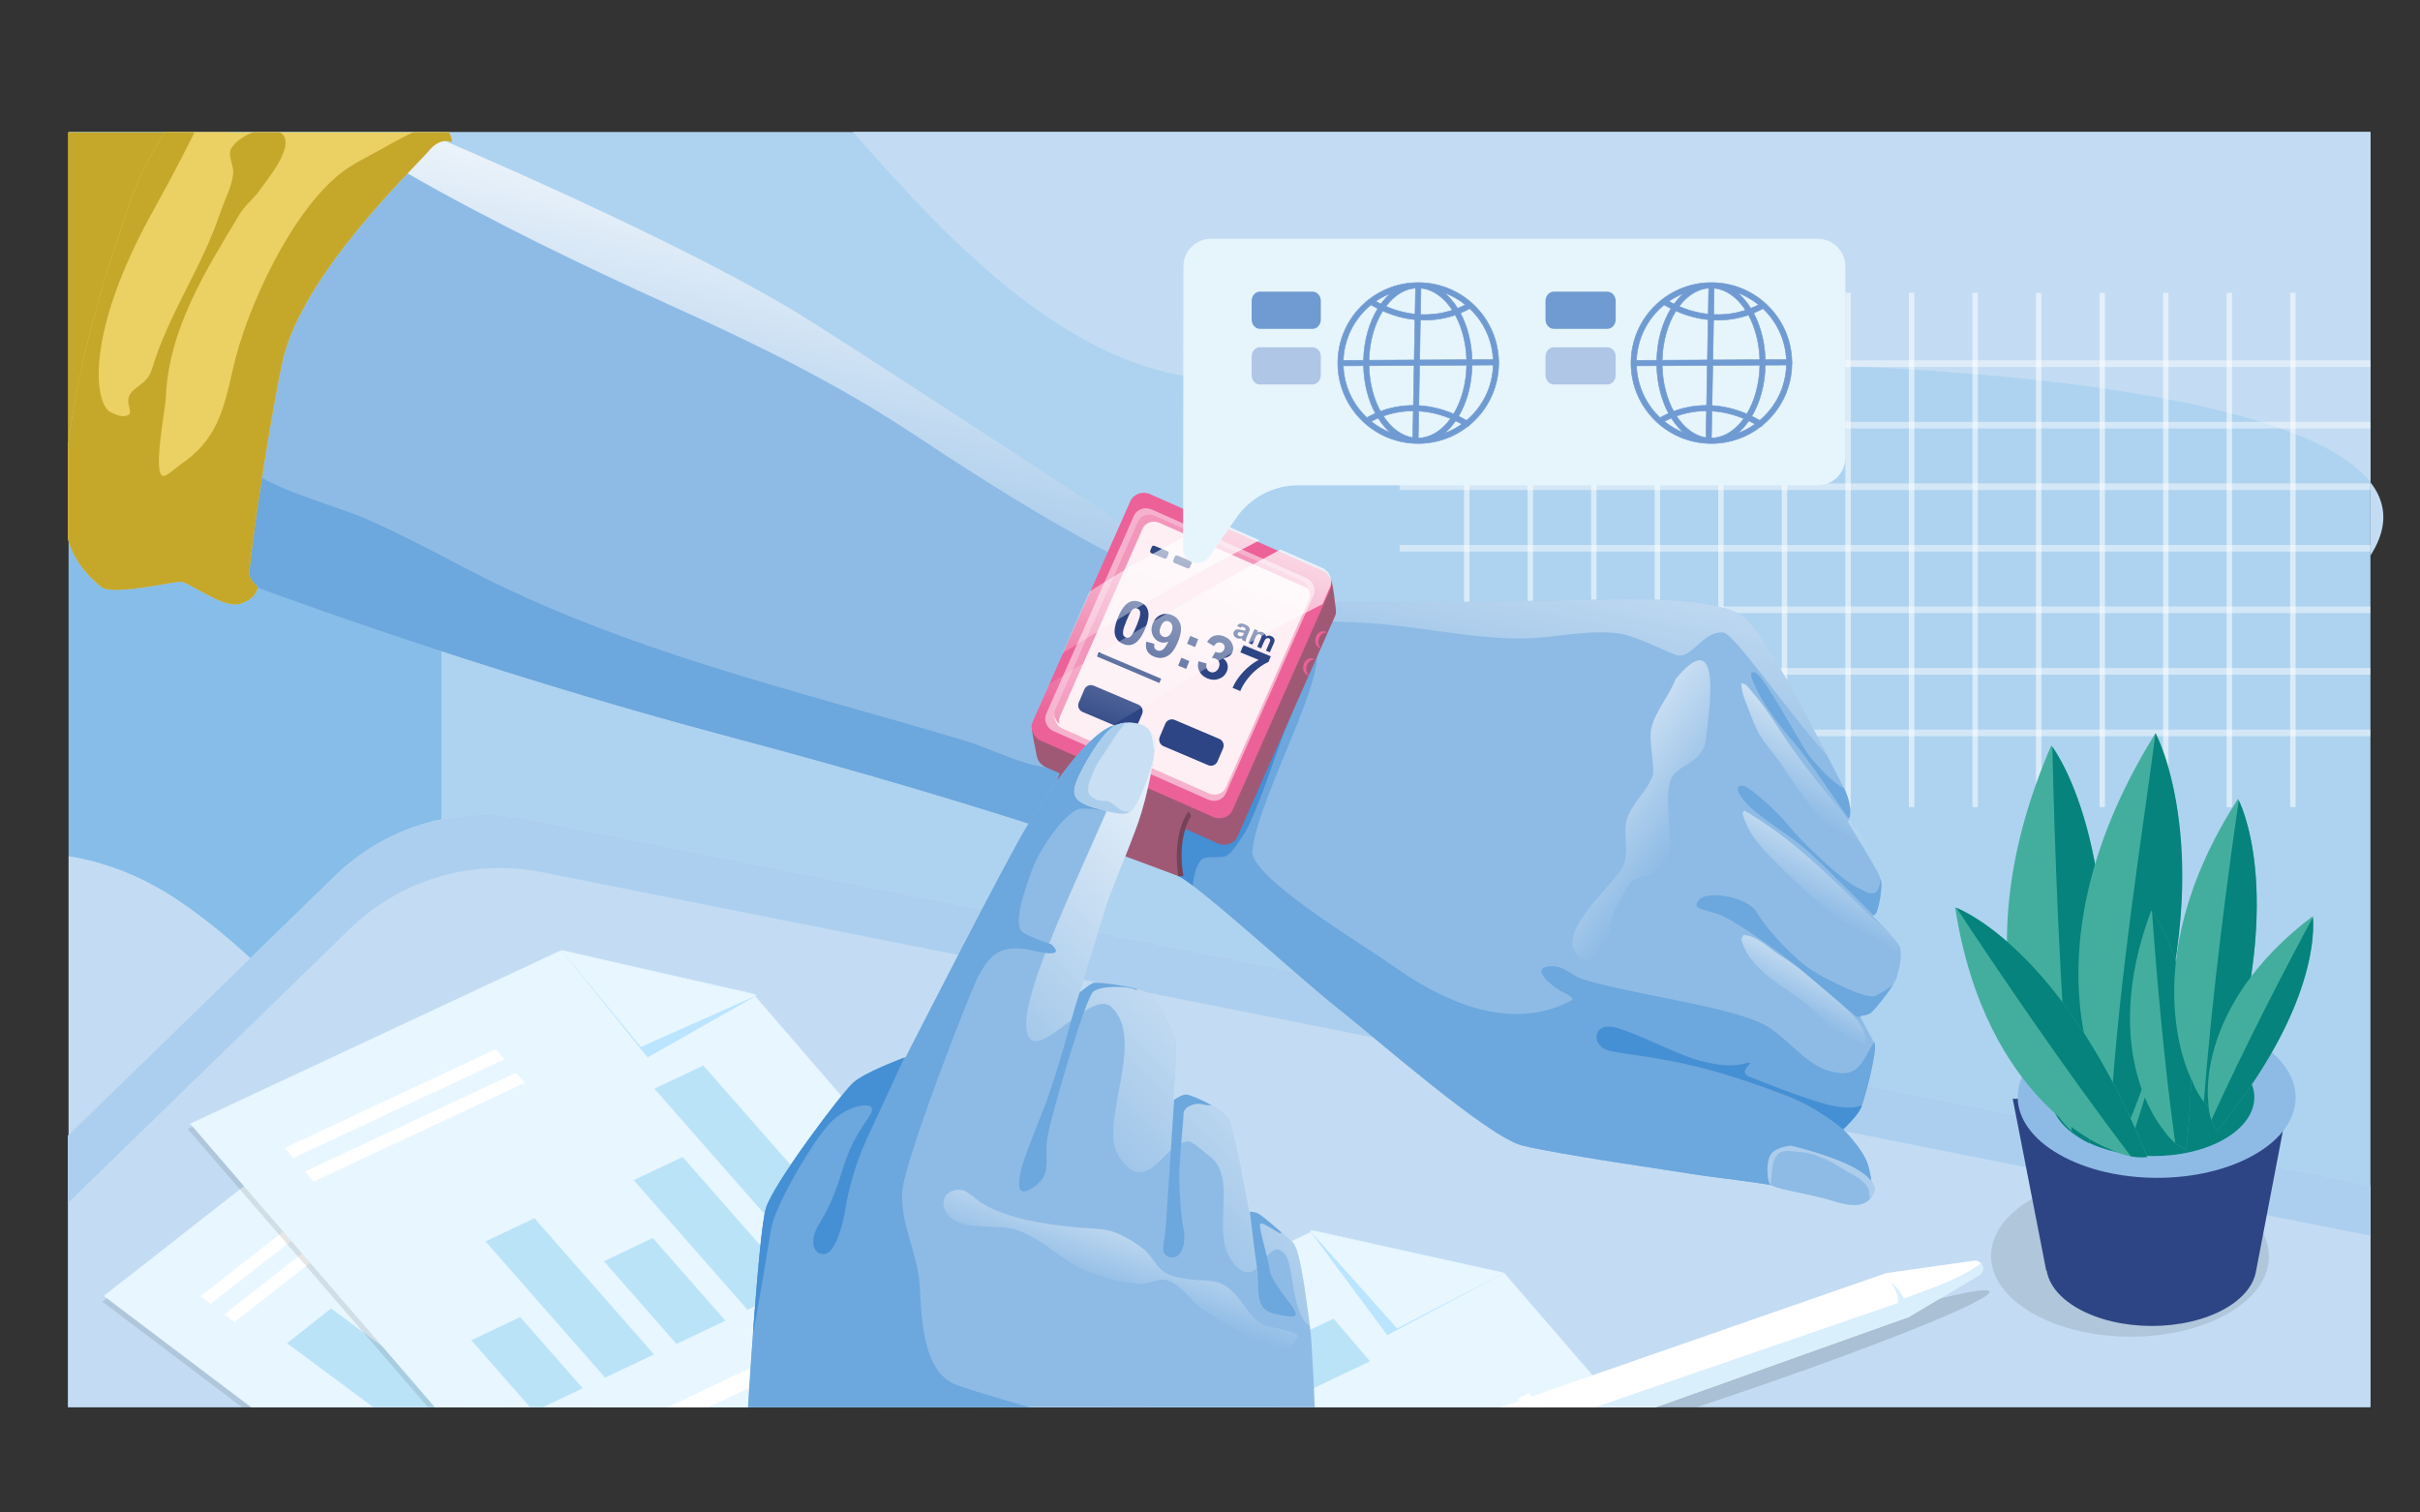 <?xml version="1.0" encoding="UTF-8" standalone="no"?><!DOCTYPE svg PUBLIC "-//W3C//DTD SVG 1.1//EN" "http://www.w3.org/Graphics/SVG/1.1/DTD/svg11.dtd"><svg width="4000px" height="2500px" version="1.1" xmlns="http://www.w3.org/2000/svg" xmlns:xlink="http://www.w3.org/1999/xlink" xml:space="preserve" xmlns:serif="http://www.serif.com/" style="fill-rule:evenodd;clip-rule:evenodd;stroke-linejoin:round;stroke-miterlimit:2;"><rect width="100%" height="100%" fill="#333333" stroke="none"/><g><g transform="matrix(0.64,0,0,0.64,2406.36,-534.777)"><g><g transform="matrix(1.562,0,0,1.562,-3757.24,834.803)"><rect x="111.817" y="218.725" width="3805.79" height="2107.56" style="fill:rgb(174,211,240);"/></g><g transform="matrix(0.253,0,0,1.562,-3610.94,834.803)"><rect x="111.817" y="218.725" width="3805.79" height="2107.56" style="fill:rgb(134,189,233);"/></g><g transform="matrix(1.562,0,0,1.562,-3757.9,835.135)"><path d="M112.235,1415.99L112.235,2326.07L1219.22,2326.07C1046.58,2223.73 882.917,2078.67 742.055,1938.63C592.496,1789.95 470.083,1607.72 292.415,1488.26C234.728,1449.47 172.725,1425.45 112.235,1415.99ZM3918.03,918.88L3918.03,218.512L1409.06,218.512C1578.54,411.132 1797.69,647.789 2061.56,626.758C3021.84,550.22 4105.5,627.868 3918.03,918.88Z" style="fill:rgb(195,220,243);"/></g></g></g><g transform="matrix(1,0,0,1,0.418,-0.213)"><rect x="111.817" y="218.725" width="3805.79" height="2107.56" style="fill:none;"/><clipPath id="_clip1"><rect x="111.817" y="218.725" width="3805.79" height="2107.56"/></clipPath><g clip-path="url(#_clip1)"><g transform="matrix(0.64,0,0,0.64,2529.1,-881.127)"><g transform="matrix(1.408,1.11022e-16,-1.11022e-16,1.279,-2830.85,1601.73)"><rect x="1770.7" y="551.996" width="1785.02" height="13.393" style="fill:white;fill-opacity:0.45;"/></g><g transform="matrix(1.408,1.11022e-16,-1.11022e-16,1.279,-2830.85,1760.67)"><rect x="1770.7" y="551.996" width="1785.02" height="13.393" style="fill:white;fill-opacity:0.45;"/></g><g transform="matrix(1.408,1.11022e-16,-1.11022e-16,1.279,-2830.85,1919.6)"><rect x="1770.7" y="551.996" width="1785.02" height="13.393" style="fill:white;fill-opacity:0.45;"/></g><g transform="matrix(1.408,1.11022e-16,-1.11022e-16,1.279,-2830.85,2078.54)"><rect x="1770.7" y="551.996" width="1785.02" height="13.393" style="fill:white;fill-opacity:0.45;"/></g><g transform="matrix(1.408,1.11022e-16,-1.11022e-16,1.279,-2830.85,2237.48)"><rect x="1770.7" y="551.996" width="1785.02" height="13.393" style="fill:white;fill-opacity:0.45;"/></g><g transform="matrix(1.408,1.11022e-16,-1.11022e-16,1.279,-2830.85,2396.41)"><rect x="1770.7" y="551.996" width="1785.02" height="13.393" style="fill:white;fill-opacity:0.45;"/></g><g transform="matrix(1.408,1.11022e-16,-1.11022e-16,1.279,-2830.85,2555.35)"><rect x="1770.7" y="551.996" width="1785.02" height="13.393" style="fill:white;fill-opacity:0.45;"/></g><g transform="matrix(1.408,1.11022e-16,-3.33067e-16,1.739,-2830.85,1347.76)"><rect x="1888.91" y="451.812" width="9.909" height="763.69" style="fill:white;fill-opacity:0.55;"/></g><g transform="matrix(1.408,1.11022e-16,-3.33067e-16,1.739,-2666.72,1347.76)"><rect x="1888.91" y="451.812" width="9.909" height="763.69" style="fill:white;fill-opacity:0.55;"/></g><g transform="matrix(1.408,1.11022e-16,-3.33067e-16,1.739,-2502.59,1347.76)"><rect x="1888.91" y="451.812" width="9.909" height="763.69" style="fill:white;fill-opacity:0.55;"/></g><g transform="matrix(1.408,1.11022e-16,-3.33067e-16,1.739,-2338.46,1347.76)"><rect x="1888.91" y="451.812" width="9.909" height="763.69" style="fill:white;fill-opacity:0.55;"/></g><g transform="matrix(1.408,1.11022e-16,-3.33067e-16,1.739,-2174.33,1347.76)"><rect x="1888.91" y="451.812" width="9.909" height="763.69" style="fill:white;fill-opacity:0.55;"/></g><g transform="matrix(1.408,1.11022e-16,-3.33067e-16,1.739,-2010.2,1347.76)"><rect x="1888.91" y="451.812" width="9.909" height="763.69" style="fill:white;fill-opacity:0.55;"/></g><g transform="matrix(1.408,1.11022e-16,-3.33067e-16,1.739,-1846.07,1347.76)"><rect x="1888.91" y="451.812" width="9.909" height="763.69" style="fill:white;fill-opacity:0.55;"/></g><g transform="matrix(1.408,1.11022e-16,-3.33067e-16,1.739,-1681.94,1347.76)"><rect x="1888.91" y="451.812" width="9.909" height="763.69" style="fill:white;fill-opacity:0.55;"/></g><g transform="matrix(1.408,1.11022e-16,-3.33067e-16,1.739,-1517.81,1347.76)"><rect x="1888.91" y="451.812" width="9.909" height="763.69" style="fill:white;fill-opacity:0.55;"/></g><g transform="matrix(1.408,1.11022e-16,-3.33067e-16,1.739,-1353.68,1347.76)"><rect x="1888.91" y="451.812" width="9.909" height="763.69" style="fill:white;fill-opacity:0.55;"/></g><g transform="matrix(1.408,1.11022e-16,-3.33067e-16,1.739,-1189.55,1347.76)"><rect x="1888.91" y="451.812" width="9.909" height="763.69" style="fill:white;fill-opacity:0.55;"/></g><g transform="matrix(1.408,1.11022e-16,-3.33067e-16,1.739,-1025.42,1347.76)"><rect x="1888.91" y="451.812" width="9.909" height="763.69" style="fill:white;fill-opacity:0.55;"/></g><g transform="matrix(1.408,1.11022e-16,-3.33067e-16,1.739,-861.295,1347.76)"><rect x="1888.91" y="451.812" width="9.909" height="763.69" style="fill:white;fill-opacity:0.55;"/></g><g transform="matrix(1.408,1.11022e-16,-3.33067e-16,1.739,-697.166,1347.76)"><rect x="1888.91" y="451.812" width="9.909" height="763.69" style="fill:white;fill-opacity:0.55;"/></g></g><g transform="matrix(1.091,0,0,1.091,-146.588,-18.957)"><path d="M169.703,1803.44C169.703,1803.44 467.566,1513.76 641.714,1344.4C718.574,1269.65 827.285,1237.49 932.44,1258.4C1576.59,1386.46 3853.21,1839.08 3853.21,1839.08L3790.78,2210.14L214.049,2177.82L169.703,1803.44Z" style="fill:rgb(195,220,243);"/></g><g transform="matrix(1.091,0,0,1.091,-146.588,-18.957)"><path d="M226.749,2177.94L214.049,2177.82L169.703,1803.44C169.703,1803.44 467.566,1513.76 641.714,1344.4C718.574,1269.65 827.285,1237.49 932.44,1258.4C1576.59,1386.46 3853.21,1839.08 3853.21,1839.08L3840.82,1912.75L954.669,1338.96C849.513,1318.05 740.802,1350.21 663.942,1424.96C489.795,1594.32 191.932,1884 191.932,1884L226.749,2177.94Z" style="fill:rgb(173,207,239);"/></g><g transform="matrix(3.86,-3.022,3.579,2.705,-10727.6,6981)"><g transform="matrix(1,0,0,1,-1.902,1.372)"><path d="M2387,715.136L2344.66,670.766L2201.57,670.766L2201.57,933.178L2387,933.178L2387,715.136Z" style="fill-opacity:0.1;"/></g><path d="M2387,715.136L2344.66,670.766L2201.57,670.766L2201.57,933.178L2387,933.178L2387,715.136Z" style="fill:rgb(232,246,255);"/><g transform="matrix(-0.683,0.004,0.006,0.7,3113.2,633.752)"><g transform="matrix(0.239,-1.62918e-19,-3.25837e-19,0.239,977.479,223.363)"><path d="M1357.14,286.304C1357.14,275.7 1348.53,267.091 1337.92,267.091L543.995,267.091C533.391,267.091 524.782,275.7 524.782,286.304C524.782,296.908 533.391,305.517 543.995,305.517L1337.92,305.517C1348.53,305.517 1357.14,296.908 1357.14,286.304Z" style="fill:white;"/></g><g transform="matrix(0.239,-1.62918e-19,-3.25837e-19,0.239,978.002,282.582)"><path d="M1357.14,286.304C1357.14,275.7 1348.53,267.091 1337.92,267.091L543.995,267.091C533.391,267.091 524.782,275.7 524.782,286.304C524.782,296.908 533.391,305.517 543.995,305.517L1337.92,305.517C1348.53,305.517 1357.14,296.908 1357.14,286.304Z" style="fill:white;"/></g><g transform="matrix(0.385,-2.62367e-19,-5.24733e-19,0.385,910.984,-48.409)"><g transform="matrix(0.9,0,0,0.801,59.78,80.95)"><rect x="506.059" y="487.605" width="80.05" height="407.837" style="fill:rgb(187,227,248);"/></g><g transform="matrix(0.9,0,0,0.555,164.727,301.505)"><rect x="506.059" y="487.605" width="80.05" height="407.837" style="fill:rgb(187,227,248);"/></g><g transform="matrix(0.9,0,0,0.354,269.674,481.975)"><rect x="506.059" y="487.605" width="80.05" height="407.837" style="fill:rgb(187,227,248);"/></g><g transform="matrix(0.9,0,0,0.583,374.621,276.724)"><rect x="506.059" y="487.605" width="80.05" height="407.837" style="fill:rgb(187,227,248);"/></g><g transform="matrix(0.9,0,-4.99661e-17,0.84,479.568,46.706)"><rect x="506.059" y="487.605" width="80.05" height="407.837" style="fill:rgb(187,227,248);"/></g></g><g transform="matrix(0.197,-1.34013e-19,-2.68025e-19,0.197,1008.45,118.563)"><circle cx="584.195" cy="1024.83" r="74.953" style="fill:white;"/></g><g transform="matrix(0.197,-1.34013e-19,-2.68025e-19,0.197,1008.97,177.782)"><circle cx="584.195" cy="1024.83" r="74.953" style="fill:white;"/></g><g transform="matrix(0.197,-1.34013e-19,-2.68025e-19,0.197,1048.92,118.563)"><circle cx="584.195" cy="1024.83" r="74.953" style="fill:white;"/></g><g transform="matrix(0.197,-1.34013e-19,-2.68025e-19,0.197,1049.45,177.782)"><circle cx="584.195" cy="1024.83" r="74.953" style="fill:white;"/></g><g transform="matrix(0.197,-1.34013e-19,-2.68025e-19,0.197,1089.4,118.563)"><circle cx="584.195" cy="1024.83" r="74.953" style="fill:white;"/></g><g transform="matrix(0.197,-1.34013e-19,-2.68025e-19,0.197,1089.92,177.782)"><circle cx="584.195" cy="1024.83" r="74.953" style="fill:white;"/></g><g transform="matrix(0.197,-1.34013e-19,-2.68025e-19,0.197,1130.92,118.563)"><circle cx="584.195" cy="1024.83" r="74.953" style="fill:white;"/></g><g transform="matrix(0.197,-1.34013e-19,-2.68025e-19,0.197,1172.44,118.563)"><circle cx="584.195" cy="1024.83" r="74.953" style="fill:white;"/></g></g><g transform="matrix(1,0,0,1,-2.842,2.978)"><rect x="2224.62" y="690.598" width="81.348" height="4.702" style="fill:white;"/></g><g transform="matrix(1,0,0,1,-2.842,14.015)"><rect x="2224.62" y="690.598" width="81.348" height="4.702" style="fill:white;"/></g><path d="M2344.66,670.766L2342.93,719.997L2387.79,716.319L2344.66,670.766Z" style="fill:rgb(186,228,255);"/><path d="M2344.66,670.766L2343.54,715.482L2387.79,716.319L2344.66,670.766Z" style="fill:rgb(232,246,255);"/></g><g transform="matrix(-3.204,-3.711,-4.034,1.963,12703.9,9488.42)"><g transform="matrix(1,0,0,1,-1.902,1.372)"><path d="M2387,715.136L2344.66,670.766L2201.57,670.766L2201.57,933.178L2387,933.178L2387,715.136Z" style="fill-opacity:0.1;"/></g><path d="M2387,715.136L2344.66,670.766L2201.57,670.766L2201.57,933.178L2387,933.178L2387,715.136Z" style="fill:rgb(232,246,255);"/><g transform="matrix(-0.683,0.004,0.006,0.7,3113.2,633.752)"><g transform="matrix(0.239,-1.62918e-19,-3.25837e-19,0.239,977.479,223.363)"><path d="M1357.14,286.304C1357.14,275.7 1348.53,267.091 1337.92,267.091L543.995,267.091C533.391,267.091 524.782,275.7 524.782,286.304C524.782,296.908 533.391,305.517 543.995,305.517L1337.92,305.517C1348.53,305.517 1357.14,296.908 1357.14,286.304Z" style="fill:white;"/></g><g transform="matrix(0.239,-1.62918e-19,-3.25837e-19,0.239,978.002,282.582)"><path d="M1357.14,286.304C1357.14,275.7 1348.53,267.091 1337.92,267.091L543.995,267.091C533.391,267.091 524.782,275.7 524.782,286.304C524.782,296.908 533.391,305.517 543.995,305.517L1337.92,305.517C1348.53,305.517 1357.14,296.908 1357.14,286.304Z" style="fill:white;"/></g><g transform="matrix(0.385,-2.62367e-19,-5.24733e-19,0.385,910.984,-48.409)"><g transform="matrix(0.9,0,0,0.801,59.78,80.95)"><rect x="506.059" y="487.605" width="80.05" height="407.837" style="fill:rgb(187,227,248);"/></g><g transform="matrix(0.9,0,0,0.555,164.727,301.505)"><rect x="506.059" y="487.605" width="80.05" height="407.837" style="fill:rgb(187,227,248);"/></g><g transform="matrix(0.9,0,0,0.354,269.674,481.975)"><rect x="506.059" y="487.605" width="80.05" height="407.837" style="fill:rgb(187,227,248);"/></g></g><g transform="matrix(0.197,-1.34013e-19,-2.68025e-19,0.197,1008.45,118.563)"><circle cx="584.195" cy="1024.83" r="74.953" style="fill:white;"/></g><g transform="matrix(0.197,-1.34013e-19,-2.68025e-19,0.197,1008.97,177.782)"><circle cx="584.195" cy="1024.83" r="74.953" style="fill:white;"/></g></g><g transform="matrix(1,0,0,1,-2.842,2.978)"><rect x="2224.62" y="690.598" width="81.348" height="4.702" style="fill:white;"/></g><g transform="matrix(1,0,0,1,-2.842,14.015)"><rect x="2224.62" y="690.598" width="81.348" height="4.702" style="fill:white;"/></g><path d="M2344.66,670.766L2342.93,719.997L2387.79,716.319L2344.66,670.766Z" style="fill:rgb(186,228,255);"/><path d="M2344.66,670.766L2343.54,715.482L2387.79,716.319L2344.66,670.766Z" style="fill:rgb(232,246,255);"/></g><g transform="matrix(4.288,-2.005,3.048,3.531,-11171,3903.28)"><g transform="matrix(1,0,0,1,-1.902,1.372)"><path d="M2387,715.136L2344.66,670.766L2201.57,670.766L2201.57,933.178L2387,933.178L2387,715.136Z" style="fill-opacity:0.1;"/></g><path d="M2387,715.136L2344.66,670.766L2201.57,670.766L2201.57,933.178L2387,933.178L2387,715.136Z" style="fill:rgb(232,246,255);"/><g transform="matrix(-0.683,0.004,0.006,0.7,3113.2,633.752)"><g transform="matrix(0.239,-1.62918e-19,-3.25837e-19,0.239,977.479,223.363)"><path d="M1357.14,286.304C1357.14,275.7 1348.53,267.091 1337.92,267.091L543.995,267.091C533.391,267.091 524.782,275.7 524.782,286.304C524.782,296.908 533.391,305.517 543.995,305.517L1337.92,305.517C1348.53,305.517 1357.14,296.908 1357.14,286.304Z" style="fill:white;"/></g><g transform="matrix(0.239,-1.62918e-19,-3.25837e-19,0.239,978.002,282.582)"><path d="M1357.14,286.304C1357.14,275.7 1348.53,267.091 1337.92,267.091L543.995,267.091C533.391,267.091 524.782,275.7 524.782,286.304C524.782,296.908 533.391,305.517 543.995,305.517L1337.92,305.517C1348.53,305.517 1357.14,296.908 1357.14,286.304Z" style="fill:white;"/></g><g transform="matrix(0.385,-2.62367e-19,-5.24733e-19,0.385,910.984,-48.409)"><g transform="matrix(0.9,0,0,0.801,59.78,80.95)"><rect x="506.059" y="487.605" width="80.05" height="407.837" style="fill:rgb(187,227,248);"/></g><g transform="matrix(0.9,0,0,0.555,164.727,301.505)"><rect x="506.059" y="487.605" width="80.05" height="407.837" style="fill:rgb(187,227,248);"/></g><g transform="matrix(0.9,0,0,0.354,269.674,481.975)"><rect x="506.059" y="487.605" width="80.05" height="407.837" style="fill:rgb(187,227,248);"/></g><g transform="matrix(0.9,0,0,0.583,374.621,276.724)"><rect x="506.059" y="487.605" width="80.05" height="407.837" style="fill:rgb(187,227,248);"/></g><g transform="matrix(0.9,0,0,0.305,479.568,525.716)"><rect x="506.059" y="487.605" width="80.05" height="407.837" style="fill:rgb(187,227,248);"/></g></g><g transform="matrix(0.197,-1.34013e-19,-2.68025e-19,0.197,1008.45,118.563)"><circle cx="584.195" cy="1024.83" r="74.953" style="fill:white;"/></g><g transform="matrix(0.197,-1.34013e-19,-2.68025e-19,0.197,1008.97,177.782)"><circle cx="584.195" cy="1024.83" r="74.953" style="fill:white;"/></g><g transform="matrix(0.197,-1.34013e-19,-2.68025e-19,0.197,1048.92,118.563)"><circle cx="584.195" cy="1024.83" r="74.953" style="fill:white;"/></g><g transform="matrix(0.197,-1.34013e-19,-2.68025e-19,0.197,1049.45,177.782)"><circle cx="584.195" cy="1024.83" r="74.953" style="fill:white;"/></g><g transform="matrix(0.197,-1.34013e-19,-2.68025e-19,0.197,1089.4,118.563)"><circle cx="584.195" cy="1024.83" r="74.953" style="fill:white;"/></g><g transform="matrix(0.197,-1.34013e-19,-2.68025e-19,0.197,1089.92,177.782)"><circle cx="584.195" cy="1024.83" r="74.953" style="fill:white;"/></g><g transform="matrix(0.197,-1.34013e-19,-2.68025e-19,0.197,1130.92,118.563)"><circle cx="584.195" cy="1024.83" r="74.953" style="fill:white;"/></g><g transform="matrix(0.197,-1.34013e-19,-2.68025e-19,0.197,1131.44,177.782)"><circle cx="584.195" cy="1024.83" r="74.953" style="fill:white;"/></g><g transform="matrix(0.197,-1.34013e-19,-2.68025e-19,0.197,1172.44,118.563)"><circle cx="584.195" cy="1024.83" r="74.953" style="fill:white;"/></g></g><g transform="matrix(1,0,0,1,-2.842,2.978)"><rect x="2224.62" y="690.598" width="81.348" height="4.702" style="fill:white;"/></g><g transform="matrix(1,0,0,1,-2.842,14.015)"><rect x="2224.62" y="690.598" width="81.348" height="4.702" style="fill:white;"/></g><path d="M2344.66,670.766L2342.93,719.997L2387.79,716.319L2344.66,670.766Z" style="fill:rgb(186,228,255);"/><path d="M2344.66,670.766L2343.54,715.482L2387.79,716.319L2344.66,670.766Z" style="fill:rgb(232,246,255);"/></g><g transform="matrix(1.091,0,0,1.091,-146.588,-18.957)"><g><path d="M2016.18,922.925C2059.15,936.98 2506.46,926.952 2567.65,925.811C2628.85,924.671 2740.4,924.505 2776.71,952.712C2813.02,980.919 2913.19,1184.47 2925.44,1207.3C2937.69,1230.13 2937.53,1245.7 2936.91,1251.74C2936.29,1257.78 2933.97,1263.19 2933.97,1263.19C2933.97,1263.19 2964.81,1314.96 2975.79,1333.35C2986.76,1351.74 2984.12,1359.01 2983.62,1368.27C2983.13,1377.54 2979,1396.01 2976.78,1400.07C2974.57,1404.13 2971.14,1405.15 2971.14,1405.15C2971.14,1405.15 3008.8,1441.88 3012.46,1453.18C3016.12,1464.48 3011.53,1484.5 3007.97,1497.46C3004.41,1510.41 2977.34,1543.4 2970.69,1550.02C2964.04,1556.64 2951.82,1556.76 2951.82,1556.76C2951.82,1556.76 2969.01,1589.65 2973.97,1597.91C2978.94,1606.17 2959.61,1682.26 2953.38,1695.93C2947.16,1709.61 2926.31,1728.58 2926.31,1728.58C2926.31,1728.58 2958.2,1759.77 2964.62,1784.45C2971.05,1809.12 2972.65,1823.65 2957.98,1835.69C2943.3,1847.73 2866.59,1823.74 2838.81,1817.06C2811.03,1810.38 2723.08,1800.59 2697.43,1796.26C2671.79,1791.93 2492.14,1766.26 2439.9,1753C2387.66,1739.73 2213.94,1586.71 2160.51,1544.87C2107.07,1503.02 1949.9,1358.35 1917.98,1343.97C1886.05,1329.59 1641.3,1240.34 1241.82,1134.46C842.349,1028.58 501.027,899.218 501.027,899.218C501.027,899.218 531.965,607.974 580.987,501.171C630.01,394.368 797.176,226.447 797.176,226.447C797.176,226.447 1173.13,384.734 1359.49,502.372C1545.85,620.011 1986.47,913.203 2016.18,922.925Z" style="fill:rgb(142,187,229);"/><path d="M747.956,278.359C776.687,247.029 797.176,226.447 797.176,226.447C797.176,226.447 1173.13,384.734 1359.49,502.372C1545.85,620.011 1986.47,913.203 2016.18,922.925C2059.15,936.98 2506.46,926.952 2567.65,925.811C2628.85,924.671 2740.4,924.505 2776.71,952.712C2804.13,974.014 2867.97,1095.32 2902.86,1163.26C2831.91,1083.05 2761.45,977.212 2744.5,975.829C2714.16,973.352 2698.47,1013.87 2676.36,1010.64C2667.42,1009.34 2614.99,982.176 2591.61,978.091C2543.15,969.623 2487.33,984.944 2438.72,984.935C2362.84,984.922 2290.05,967.696 2215.09,962.117C2145.37,956.927 2075.32,961.263 2007.88,939.622C1847.17,888.052 1656.06,767.06 1518.04,675.442C1402.79,598.929 1281.03,539.552 1156.68,483.29C1016.08,419.674 880.01,353.988 747.956,278.359Z" style="fill:url(#_Linear2);"/><path d="M2672.55,1046.29C2662.85,1072.62 2640.18,1096.41 2635.35,1123.66C2632.14,1141.73 2641.7,1182.13 2637.78,1192.95C2629.11,1216.93 2607.36,1233.04 2599.32,1257.41C2591.49,1281.15 2603.89,1307.2 2592.58,1330.79C2579.15,1358.78 2481.58,1436.94 2528.92,1468.24C2570.16,1495.51 2571.2,1424.45 2578.47,1401.61C2583.17,1386.84 2593.82,1372.08 2601.31,1358.62C2613.17,1337.31 2648.83,1351.28 2659.74,1328.02C2671.73,1302.45 2654.9,1238.25 2663.6,1203.62C2671.25,1173.19 2714.85,1177.65 2718.92,1135.15C2722.41,1098.66 2745.55,958.695 2672.55,1046.29Z" style="fill:url(#_Linear3);"/><g transform="matrix(0.999,-0.038,0.038,0.999,-43.156,109.231)"><path d="M2778.14,1053.15C2778.58,1066.23 2783.1,1077.04 2787.43,1089.31C2792.2,1102.85 2795.97,1116.71 2803.03,1129.33C2812.6,1146.44 2825.69,1161.18 2835.82,1177.91C2851.59,1203.93 2868.85,1231.43 2888.1,1255.06C2898.59,1267.95 2908.67,1280.98 2919.43,1293.68C2932.25,1308.83 2944.87,1323.91 2958.91,1337.96C2960.65,1339.69 2969.73,1349.64 2972.95,1348.37C2975.83,1347.23 2971.91,1336.04 2971.32,1334.3C2965.81,1318.12 2962.1,1301.98 2951.56,1288.02C2911.02,1234.36 2867.82,1180.8 2833.5,1122.89C2821.72,1103.01 2809.34,1082.55 2794.62,1064.71C2790.07,1059.21 2786.04,1050.52 2777.78,1050.25" style="fill:url(#_Linear4);"/></g><path d="M2773.98,1249.62C2782.44,1284.61 2811.17,1310.92 2835.61,1335.14C2868.92,1368.16 2904.96,1399.15 2942.66,1427.04C2959.41,1439.43 2973.95,1452.32 2992.53,1461.93C2995.85,1463.65 3007.89,1468.85 3010.39,1464.07C3013.63,1457.9 3008.7,1449.94 3005.79,1444.62C2996.26,1427.15 2975.63,1414.16 2961.69,1400.23C2906.21,1344.77 2844.85,1284.29 2776.23,1245.34" style="fill:url(#_Linear5);"/><path d="M2771.92,1440.2C2780.35,1476.24 2818.38,1502.14 2847.25,1521.52C2868.59,1535.83 2888.13,1552.17 2904.19,1571.98C2913.23,1583.13 2926,1601.58 2940.13,1606.34C2946.09,1608.34 2955.94,1610.78 2958.59,1603.04C2966.17,1580.93 2945.68,1559.61 2931.44,1546.03C2901.12,1517.1 2866.66,1487.55 2831.07,1465.32C2814.32,1454.86 2796.31,1435 2775.48,1434.08" style="fill:url(#_Linear6);"/><path d="M523.095,737.325C575.789,767.946 643.786,784.162 690.019,804.405C741.863,827.104 792.689,854.177 842.898,880.355C1082.26,1005.16 1341.72,1063.51 1596.29,1139.95C1639.83,1153.02 1692.38,1182.76 1739.17,1181.44C1779.41,1180.31 1783.94,1082.35 1831.19,1087.91C1843.12,1089.32 1855.56,1169.19 1932.99,1156.17C2026.29,1140.49 2006.51,981.46 2113.11,987.888C2175.47,991.649 2039.04,1220.1 2031.29,1306.95C2027.71,1347.19 2203.98,1452.04 2241.21,1478.73C2321.14,1536.06 2422.84,1582.09 2514.69,1533.41C2521.28,1529.91 2506.26,1522.79 2504.3,1521.98C2492.6,1517.12 2446.65,1483.78 2483.14,1481.53C2504.48,1480.21 2513.79,1495.71 2532.32,1501.34C2608.03,1524.35 2735.81,1539.47 2798.54,1566.04C2838.73,1583.06 2863.94,1628.42 2906.23,1640.42C2951.26,1653.21 2955.04,1624.39 2973.22,1596.63C2973.49,1597.11 2973.75,1597.54 2973.97,1597.91C2978.94,1606.17 2959.61,1682.26 2953.38,1695.93C2947.16,1709.61 2926.31,1728.58 2926.31,1728.58C2926.31,1728.58 2958.2,1759.77 2964.62,1784.45C2971.05,1809.12 2972.65,1823.65 2957.98,1835.69C2943.3,1847.73 2866.59,1823.74 2838.81,1817.06C2811.03,1810.38 2723.08,1800.59 2697.43,1796.26C2671.79,1791.93 2492.14,1766.26 2439.9,1753C2387.66,1739.73 2213.94,1586.71 2160.51,1544.87C2107.07,1503.02 1949.9,1358.35 1917.98,1343.97C1886.05,1329.59 1641.3,1240.34 1241.82,1134.46C842.349,1028.58 501.027,899.218 501.027,899.218C501.027,899.218 508.935,824.767 523.095,737.325Z" style="fill:rgb(108,167,221);"/><path d="M1912.74,1341.73C1907.86,1313.4 1905.85,1284.51 1914.71,1256.79C1916.23,1252.03 1918.02,1246.98 1920.74,1242.75C1939.51,1213.44 1967.13,1263.02 1988.58,1233.92C2001.88,1215.87 2011.22,1195.09 2021.66,1175.37C2031.9,1156.03 2042.06,1136.38 2051.68,1116.74C2060.38,1099 2067.26,1074.59 2087.3,1066.28L2097.53,1077.69C2094.23,1080.85 2093.8,1089.9 2092.4,1094.09C2088.25,1106.49 2082.67,1118.3 2078.13,1130.55C2061.05,1176.65 2046.53,1223.18 2025.92,1267.93C2020.86,1278.94 2013.64,1288.77 2006.82,1298.65C2003.11,1304.04 1997.07,1312.2 1990.66,1314.61C1980.24,1318.52 1959.4,1312.49 1952.86,1321.39C1945.15,1331.87 1942.37,1345.82 1941.08,1359.24C1930.92,1351.59 1922.94,1346.21 1917.98,1343.97C1916.62,1343.36 1914.87,1342.61 1912.74,1341.73Z" style="fill:rgb(69,143,212);"/><path d="M2926.31,1728.58C2926.31,1728.58 2889.49,1696.21 2841.14,1677.74C2792.8,1659.27 2738.21,1640.43 2683.83,1628.69C2629.45,1616.94 2599.65,1615.75 2571.97,1609.37C2544.28,1602.99 2546.01,1565.49 2581.01,1574.28C2616,1583.07 2676.31,1617.28 2716.87,1626.57C2757.44,1635.86 2769.59,1630.24 2782.43,1627.82C2795.28,1625.4 2763.3,1640.87 2785.27,1649.32C2807.24,1657.78 2857.2,1678.07 2896.22,1689.34C2920.33,1696.3 2941.23,1697.92 2954.88,1692.17C2954.32,1693.7 2953.82,1694.97 2953.38,1695.93C2947.55,1708.75 2928.86,1726.23 2926.54,1728.36L2926.31,1728.58Z" style="fill:rgb(69,143,212);"/><path d="M2814.88,1810.5C2810.58,1801.3 2809.61,1775.27 2818.03,1765.14C2826.45,1755 2847.18,1753.37 2847.18,1753.37C2847.18,1753.37 2884.93,1761.96 2920.5,1776.2C2956.07,1790.45 2978.47,1809.21 2973.23,1823.24C2967.98,1837.27 2955.82,1851.46 2913.36,1837.88C2870.89,1824.31 2819.17,1819.69 2814.88,1810.5Z" style="fill:rgb(142,187,229);"/><path d="M2816.79,1812.62C2815.87,1811.94 2815.22,1811.23 2814.88,1810.5C2810.58,1801.3 2809.61,1775.27 2818.03,1765.14C2826.45,1755 2847.18,1753.37 2847.18,1753.37C2847.18,1753.37 2884.93,1761.96 2920.5,1776.2C2956.07,1790.45 2978.47,1809.21 2973.23,1823.24C2971.83,1826.98 2969.94,1830.72 2967.12,1833.96C2965.84,1829.05 2965.86,1822.95 2964.96,1819.94C2962.87,1812.88 2956.18,1807.72 2950.85,1803.22C2945.82,1798.98 2939.36,1796.93 2933.85,1793.47C2910.85,1779.05 2886.71,1764.24 2858.77,1762.67C2849.24,1762.14 2833.75,1758.03 2826.33,1767.48C2817.15,1779.15 2818.81,1798.05 2816.79,1812.62Z" style="fill:rgb(172,205,236);"/><path d="M2952.86,1558.76L2945.76,1557.33C2945.76,1557.33 2879.5,1501.04 2860.26,1484.75C2841.02,1468.47 2762.35,1410.89 2737.3,1402.61C2712.25,1394.32 2696,1394.77 2708.48,1380.59C2720.95,1366.41 2782.49,1375.74 2796.3,1400.94C2810.11,1426.14 2855.91,1473.34 2879.54,1488.02C2903.16,1502.69 2963.45,1533.07 2975.78,1526.13C2982.41,1522.4 2992.95,1517.36 3001.73,1509.95C2992.33,1525.04 2975.7,1545.03 2970.69,1550.02C2964.04,1556.64 2951.82,1556.76 2951.82,1556.76C2951.82,1556.76 2952.2,1557.49 2952.86,1558.76ZM2972.5,1404.53C2962.65,1394.55 2900.53,1331.82 2872.38,1306.7C2841.76,1279.38 2801.04,1257.84 2779.85,1234.42C2758.65,1211.01 2767.63,1206.34 2776.21,1208.34C2784.79,1210.34 2826.98,1246.88 2842.92,1267.48C2858.85,1288.09 2918.01,1345.44 2940.37,1357.82C2960.85,1369.15 2980.53,1384.29 2982.94,1349.01C2985.19,1357.02 2983.95,1362.22 2983.62,1368.27C2983.13,1377.54 2979,1396.01 2976.78,1400.07C2975.46,1402.5 2973.7,1403.84 2972.5,1404.53ZM2936.03,1256.76L2932.84,1255.5C2932.84,1255.5 2872.36,1165.39 2851.7,1142.31C2831.05,1119.23 2807.63,1086.32 2797.69,1066.78C2787.76,1047.24 2781.12,1031.53 2794.01,1037.11C2806.9,1042.68 2859.7,1141.02 2872.94,1159.74C2882.47,1173.22 2910.62,1204.02 2927.77,1211.85C2937.67,1232.2 2937.48,1246.12 2936.91,1251.74C2936.73,1253.51 2936.4,1255.22 2936.03,1256.76Z" style="fill:rgb(108,167,221);"/></g><g><path d="M513.072,105.981C513.072,105.981 500.05,91.839 474.327,79.934C459.847,73.233 435.001,97.547 419.313,92.895C407.024,89.251 402.812,56.119 397.218,54.44C371.8,46.809 204.733,139.582 204.733,139.582L147.557,586.688L132.529,794.657L283.846,850.922L513.072,105.981Z" style="fill:rgb(197,167,42);"/><path d="M336.922,308.169C363,236.427 436.972,133.212 472.85,109.873C508.728,86.534 499.51,79.253 540.015,98.744C580.519,118.234 620.265,149.636 691.296,148.386C762.327,147.137 784.45,198.787 800.866,205.361C817.282,211.936 818.902,233.073 818.902,233.073C818.902,233.073 802.009,223.662 783.551,246.091C765.094,268.519 588.501,434.805 561.112,568.276C533.722,701.748 510.882,878.424 511.736,887.649C512.589,896.874 524.63,906.829 524.63,906.829C524.63,906.829 522.734,925.912 496.332,932.509C469.93,939.107 420.041,898.051 406.353,898.818C392.665,899.586 303.707,919.863 287.634,906.861C271.56,893.859 238.141,864.376 232.851,812.651C227.561,760.926 230.913,599.803 336.922,308.169Z" style="fill:rgb(235,208,99);"/><path d="M472.633,110.016C464.012,146.514 432.73,216.608 365.427,337.918C260.682,526.718 277.129,631.875 302.483,642.589C311.323,646.325 319.328,651.134 329.166,645.922C332.145,644.344 330.618,637.222 329.807,634.564C320.411,603.74 355.295,607.006 364.167,577.049C388.567,494.664 440.094,422.301 467.087,341.463C473.589,321.989 485.499,300.466 487.364,279.908C488.306,269.523 478.813,252.483 483.969,243.139C494.422,224.193 530.424,208.704 550.966,214.765C592.098,226.901 540.034,287.301 528.883,303.783C519.558,317.566 505.406,328.043 496.819,342.32C445.39,427.82 388.641,517.896 385.173,620.942C384.62,637.384 364.188,738.509 381.757,738.713C387.13,738.776 402.086,724.995 406.945,721.725C462.098,684.598 472.686,640.045 486.76,576.929C507.428,484.238 575.456,338.281 650.532,279.752C669.682,264.823 692.139,254.623 713.26,242.772C737.238,229.318 769.318,210.225 800.655,205.274C800.725,205.304 800.796,205.333 800.866,205.361C817.282,211.936 818.902,233.073 818.902,233.073C818.902,233.073 802.009,223.662 783.551,246.091C765.094,268.519 588.501,434.805 561.112,568.276C533.722,701.748 510.882,878.424 511.736,887.649C512.589,896.874 524.63,906.829 524.63,906.829C524.63,906.829 522.734,925.912 496.332,932.509C469.93,939.107 420.041,898.051 406.353,898.818C392.665,899.586 303.707,919.863 287.634,906.861C271.56,893.859 238.141,864.376 232.851,812.651C227.561,760.926 230.913,599.803 336.922,308.169C362.948,236.571 436.677,133.624 472.633,110.016Z" style="fill:rgb(197,167,42);"/></g></g><g transform="matrix(6.651,2.944,-2.797,6.318,-16844.4,-12469.5)"><g transform="matrix(1,0,0,1,-279.53,255.395)"><path d="M3425.23,413.659C3425.23,412.619 3424.53,411.704 3424.05,410.85C3423.48,409.845 3421.24,405.66 3420.38,405.66L3379.01,410.217C3377.11,410.217 3375.57,411.76 3375.57,413.659L3372.27,466.882C3372.27,467.572 3375.77,472.617 3376.12,473.156C3376.74,474.1 3377.8,474.726 3379.01,474.726L3421.79,474.726C3423.69,474.726 3425.23,473.183 3425.23,471.284L3425.23,413.659Z" style="fill:rgb(160,89,117);"/></g><g transform="matrix(0.137,-0.064,0.061,0.144,2792.26,669.638)"><path d="M1748.6,1174.06L1932.21,1249.73C1932.21,1249.73 1912.24,1287.04 1917.09,1348.24L1741.32,1282.66C1741.32,1282.66 1713.29,1212.93 1748.6,1174.06Z" style="fill:rgb(160,89,117);"/></g><g transform="matrix(0.137,-0.064,0.061,0.144,2792.26,669.638)"><path d="M1932.21,1249.73L1936.16,1256.93C1936.16,1256.93 1913.93,1287.3 1924.13,1347.82L1916.42,1348.6C1916.42,1348.6 1905.55,1287.16 1932.21,1249.73Z" style="fill:rgb(118,66,86);"/></g><g transform="matrix(0.075,-0.015,0.014,0.077,2968.7,623.388)"><path d="M2151.65,1121.47C2151.11,1121.52 2150.57,1121.55 2150.02,1121.55C2138.26,1121.55 2128.71,1109.72 2128.71,1095.16C2128.71,1080.59 2138.26,1068.77 2150.02,1068.77C2152.84,1068.77 2155.54,1069.45 2158.01,1070.68C2147,1071.72 2138.32,1083.11 2138.32,1097C2138.32,1108.07 2143.84,1117.56 2151.65,1121.47Z" style="fill:rgb(236,97,152);"/></g><g transform="matrix(0.075,-0.015,0.014,0.077,2968.67,630.484)"><path d="M2151.65,1121.47C2151.11,1121.52 2150.57,1121.55 2150.02,1121.55C2138.26,1121.55 2128.71,1109.72 2128.71,1095.16C2128.71,1080.59 2138.26,1068.77 2150.02,1068.77C2152.84,1068.77 2155.54,1069.45 2158.01,1070.68C2147,1071.72 2138.32,1083.11 2138.32,1097C2138.32,1108.07 2143.84,1117.56 2151.65,1121.47Z" style="fill:rgb(236,97,152);"/></g><g transform="matrix(1,0,0,1,-282.978,250.079)"><path d="M3425.23,413.659C3425.23,411.76 3423.69,410.217 3421.79,410.217L3379.01,410.217C3377.11,410.217 3375.57,411.76 3375.57,413.659L3375.57,471.284C3375.57,473.183 3377.11,474.726 3379.01,474.726L3421.79,474.726C3423.69,474.726 3425.23,473.183 3425.23,471.284L3425.23,413.659Z" style="fill:rgb(236,97,152);"/></g><g transform="matrix(0.899,0,0,0.899,60.034,294.713)"><path d="M3425.23,413.659C3425.23,411.76 3423.69,410.217 3421.79,410.217L3379.01,410.217C3377.11,410.217 3375.57,411.76 3375.57,413.659L3375.57,471.284C3375.57,473.183 3377.11,474.726 3379.01,474.726L3421.79,474.726C3423.69,474.726 3425.23,473.183 3425.23,471.284L3425.23,413.659Z" style="fill:rgb(246,178,205);"/></g><g transform="matrix(0.852,0,0,0.852,220.49,315.592)"><path d="M3425.23,413.659C3425.23,411.76 3423.69,410.217 3421.79,410.217L3379.01,410.217C3377.11,410.217 3375.57,411.76 3375.57,413.659L3375.57,471.284C3375.57,473.183 3377.11,474.726 3379.01,474.726L3421.79,474.726C3423.69,474.726 3425.23,473.183 3425.23,471.284L3425.23,413.659Z" style="fill:rgb(253,239,244);"/></g><g transform="matrix(0.033,-0.001,0.001,0.034,3055.8,667.538)"><path d="M1440.76,551.975C1470.93,551.975 1494.51,562.739 1511.5,584.266C1531.76,609.759 1541.88,652.035 1541.88,711.094C1541.88,770.011 1531.69,812.358 1511.29,838.134C1494.44,859.378 1470.93,870 1440.76,870C1410.45,870 1386.02,858.351 1367.47,835.054C1348.91,811.756 1339.64,770.223 1339.64,710.457C1339.64,651.823 1349.84,609.618 1370.23,583.841C1387.08,562.597 1410.59,551.975 1440.76,551.975ZM1440.76,601.474C1433.54,601.474 1427.09,603.775 1421.43,608.378C1415.76,612.981 1411.37,621.231 1408.26,633.128C1404.15,648.565 1402.1,674.554 1402.1,711.094C1402.1,747.634 1403.94,772.737 1407.62,786.404C1411.3,800.072 1415.94,809.171 1421.54,813.703C1427.13,818.235 1433.54,820.501 1440.76,820.501C1447.98,820.501 1454.43,818.2 1460.09,813.597C1465.76,808.994 1470.15,800.744 1473.27,788.848C1477.37,773.552 1479.42,747.634 1479.42,711.094C1479.42,674.554 1477.58,649.45 1473.9,635.783C1470.22,622.116 1465.58,612.981 1459.99,608.378C1454.39,603.775 1447.98,601.474 1440.76,601.474Z" style="fill:rgb(45,69,132);fill-rule:nonzero;"/><path d="M1583.1,792.672L1640.88,786.298C1642.3,798.053 1645.98,806.763 1651.93,812.429C1657.88,818.094 1665.74,820.926 1675.51,820.926C1687.83,820.926 1698.31,815.261 1706.95,803.931C1715.59,792.601 1721.11,769.09 1723.52,733.4C1708.51,750.82 1689.74,759.531 1667.22,759.531C1642.72,759.531 1621.58,750.077 1603.81,731.17C1586.04,712.262 1577.15,687.654 1577.15,657.346C1577.15,625.763 1586.53,600.306 1605.3,580.973C1624.06,561.641 1647.96,551.975 1677,551.975C1708.58,551.975 1734.5,564.19 1754.75,588.621C1775,613.052 1785.13,653.239 1785.13,709.182C1785.13,766.116 1774.58,807.188 1753.48,832.398C1732.37,857.608 1704.9,870.213 1671.05,870.213C1646.69,870.213 1627,863.733 1611.99,850.774C1596.98,837.815 1587.35,818.448 1583.1,792.672ZM1718.21,662.232C1718.21,642.971 1713.78,628.029 1704.93,617.407C1696.08,606.785 1685.85,601.474 1674.23,601.474C1663.19,601.474 1654.02,605.829 1646.72,614.539C1639.43,623.249 1635.78,637.518 1635.78,657.346C1635.78,677.457 1639.75,692.222 1647.68,701.64C1655.61,711.058 1665.52,715.768 1677.42,715.768C1688.89,715.768 1698.56,711.236 1706.42,702.171C1714.28,693.107 1718.21,679.794 1718.21,662.232Z" style="fill:rgb(45,69,132);fill-rule:nonzero;"/><path d="M1848.01,698.772L1848.01,639.076L1907.71,639.076L1907.71,698.772L1848.01,698.772ZM1848.01,864.689L1848.01,804.993L1907.71,804.993L1907.71,864.689L1848.01,864.689Z" style="fill:rgb(45,69,132);fill-rule:nonzero;"/><path d="M1966.55,782.049L2024.34,775.039C2026.18,789.768 2031.14,801.028 2039.21,808.817C2047.28,816.607 2057.05,820.501 2068.53,820.501C2080.85,820.501 2091.22,815.828 2099.65,806.48C2108.08,797.133 2112.29,784.528 2112.29,768.666C2112.29,753.653 2108.25,741.756 2100.18,732.975C2092.11,724.194 2082.26,719.804 2070.65,719.804C2063,719.804 2053.87,721.291 2043.25,724.265L2049.83,675.616C2065.98,676.041 2078.3,672.536 2086.8,665.1C2095.29,657.665 2099.54,647.786 2099.54,635.465C2099.54,624.984 2096.43,616.628 2090.2,610.396C2083.96,604.165 2075.68,601.049 2065.34,601.049C2055.14,601.049 2046.43,604.59 2039.21,611.671C2031.99,618.753 2027.6,629.091 2026.04,642.688L1971.02,633.34C1974.84,614.504 1980.61,599.456 1988.33,588.196C1996.05,576.937 2006.81,568.085 2020.62,561.641C2034.43,555.197 2049.9,551.975 2067.04,551.975C2096.36,551.975 2119.87,561.322 2137.57,580.017C2152.16,595.313 2159.45,612.592 2159.45,631.853C2159.45,659.187 2144.51,680.998 2114.63,697.285C2132.47,701.109 2146.74,709.678 2157.43,722.991C2168.13,736.304 2173.47,752.378 2173.47,771.215C2173.47,798.549 2163.49,821.847 2143.52,841.108C2123.55,860.37 2098.69,870 2068.95,870C2040.77,870 2017.4,861.892 1998.85,845.676C1980.29,829.459 1969.53,808.251 1966.55,782.049Z" style="fill:rgb(45,69,132);fill-rule:nonzero;"/><path d="M2210.65,612.946L2210.65,557.499L2414.81,557.499L2414.81,600.837C2397.95,617.407 2380.82,641.201 2363.39,672.217C2345.97,703.234 2332.7,736.197 2323.56,771.109C2314.43,806.02 2309.93,837.213 2310.07,864.689L2252.5,864.689C2253.49,821.634 2262.38,777.73 2279.16,732.975C2295.95,688.221 2318.36,648.211 2346.4,612.946L2210.65,612.946Z" style="fill:rgb(45,69,132);fill-rule:nonzero;"/></g><g transform="matrix(0.016,-0,0,0.016,3104.72,669.462)"><path d="M1397.21,707.907L1343.04,698.135C1349.13,676.324 1359.61,660.179 1374.48,649.698C1389.35,639.218 1411.44,633.978 1440.76,633.978C1467.39,633.978 1487.21,637.129 1500.25,643.431C1513.27,649.734 1522.44,657.736 1527.76,667.437C1533.07,677.139 1535.72,694.948 1535.72,720.866L1535.09,790.547C1535.09,810.375 1536.04,824.998 1537.95,834.416C1539.87,843.835 1543.44,853.926 1548.68,864.689L1489.62,864.689C1488.07,860.724 1486.15,854.846 1483.89,847.057C1482.89,843.516 1482.19,841.179 1481.76,840.046C1471.57,849.96 1460.66,857.395 1449.05,862.352C1437.43,867.309 1425.04,869.788 1411.87,869.788C1388.64,869.788 1370.34,863.485 1356.95,850.881C1343.57,838.276 1336.88,822.343 1336.88,803.081C1336.88,790.335 1339.92,778.969 1346.01,768.984C1352.1,758.999 1360.63,751.352 1371.61,746.041C1382.59,740.73 1398.41,736.091 1419.09,732.126C1446.99,726.885 1466.33,721.999 1477.09,717.467L1477.09,711.519C1477.09,700.047 1474.26,691.868 1468.59,686.982C1462.93,682.096 1452.23,679.653 1436.51,679.653C1425.89,679.653 1417.61,681.742 1411.66,685.92C1405.71,690.098 1400.89,697.427 1397.21,707.907ZM1477.09,756.344C1469.44,758.893 1457.33,761.938 1440.76,765.479C1424.19,769.02 1413.36,772.49 1408.26,775.889C1400.47,781.412 1396.57,788.423 1396.57,796.92C1396.57,805.276 1399.69,812.499 1405.92,818.589C1412.15,824.679 1420.08,827.724 1429.71,827.724C1440.48,827.724 1450.75,824.184 1460.52,817.102C1467.74,811.72 1472.49,805.135 1474.75,797.345C1476.31,792.247 1477.09,782.545 1477.09,768.241L1477.09,756.344Z" style="fill:rgb(45,69,132);fill-rule:nonzero;"/><path d="M1590.11,639.076L1645.13,639.076L1645.13,669.88C1664.82,645.945 1688.26,633.978 1715.45,633.978C1729.89,633.978 1742.43,636.952 1753.05,642.9C1763.67,648.848 1772.38,657.842 1779.18,669.88C1789.1,657.842 1799.79,648.848 1811.26,642.9C1822.73,636.952 1834.98,633.978 1848.01,633.978C1864.58,633.978 1878.6,637.341 1890.08,644.069C1901.55,650.796 1910.12,660.674 1915.78,673.704C1919.89,683.335 1921.94,698.914 1921.94,720.441L1921.94,864.689L1862.25,864.689L1862.25,735.737C1862.25,713.36 1860.19,698.914 1856.09,692.399C1850.56,683.901 1842.06,679.653 1830.59,679.653C1822.24,679.653 1814.38,682.202 1807.01,687.3C1799.65,692.399 1794.34,699.87 1791.08,709.713C1787.82,719.556 1786.19,735.1 1786.19,756.344L1786.19,864.689L1726.5,864.689L1726.5,741.048C1726.5,719.096 1725.43,704.933 1723.31,698.56C1721.18,692.187 1717.89,687.442 1713.43,684.326C1708.97,681.21 1702.91,679.653 1695.27,679.653C1686.06,679.653 1677.78,682.131 1670.41,687.088C1663.05,692.045 1657.77,699.197 1654.58,708.545C1651.4,717.892 1649.8,733.4 1649.8,755.069L1649.8,864.689L1590.11,864.689L1590.11,639.076Z" style="fill:rgb(45,69,132);fill-rule:nonzero;"/></g><g transform="matrix(0.125,-0.002,0.002,0.132,2919.13,647.441)"><path d="M1556,491.081C1556,483.946 1550.21,478.154 1543.07,478.154L1454.81,478.154C1447.67,478.154 1441.88,483.946 1441.88,491.081L1441.88,516.933C1441.88,524.068 1447.67,529.86 1454.81,529.86L1543.07,529.86C1550.21,529.86 1556,524.068 1556,516.933L1556,491.081Z" style="fill:rgb(45,69,132);"/></g><g transform="matrix(0.125,-0.002,0.002,0.132,2919.38,649.08)"><rect x="1437.81" y="406.339" width="123.288" height="8.456" style="fill:rgb(45,69,132);"/></g><g transform="matrix(0.036,-0.001,0.001,0.037,3048.85,654.937)"><path d="M1556,491.081C1556,483.946 1550.21,478.154 1543.07,478.154L1454.81,478.154C1447.67,478.154 1441.88,483.946 1441.88,491.081L1441.88,516.933C1441.88,524.068 1447.67,529.86 1454.81,529.86L1543.07,529.86C1550.21,529.86 1556,524.068 1556,516.933L1556,491.081Z" style="fill:rgb(45,69,132);"/></g><g transform="matrix(0.125,-0.002,0.002,0.132,2939.11,647.097)"><path d="M1556,491.081C1556,483.946 1550.21,478.154 1543.07,478.154L1454.81,478.154C1447.67,478.154 1441.88,483.946 1441.88,491.081L1441.88,516.933C1441.88,524.068 1447.67,529.86 1454.81,529.86L1543.07,529.86C1550.21,529.86 1556,524.068 1556,516.933L1556,491.081Z" style="fill:rgb(45,69,132);"/></g><g transform="matrix(0.036,-0.001,0.001,0.037,3054.53,654.84)"><path d="M1556,491.081C1556,483.946 1550.21,478.154 1543.07,478.154L1454.81,478.154C1447.67,478.154 1441.88,483.946 1441.88,491.081L1441.88,516.933C1441.88,524.068 1447.67,529.86 1454.81,529.86L1543.07,529.86C1550.21,529.86 1556,524.068 1556,516.933L1556,491.081Z" style="fill:rgb(45,69,132);"/></g><g transform="matrix(0.137,-0.064,0.061,0.144,2792.26,669.638)"><path d="M1736.91,1116.98C1735.94,1113.17 1736.18,1109.08 1737.86,1105.29L1863.64,821.111C1867.79,811.742 1879.16,807.68 1889.02,812.045L2111.08,910.331C2112.62,911.016 2114.04,911.867 2115.32,912.853C2113.9,907.256 2109.88,902.257 2104.01,899.66L1881.96,801.374C1872.1,797.009 1860.72,801.071 1856.58,810.44L1730.79,1094.62C1727.3,1102.52 1730.05,1111.68 1736.91,1116.98Z" style="fill:rgb(243,150,187);"/></g><g transform="matrix(0.137,-0.064,0.061,0.144,2792.26,669.638)"><path d="M2072.69,852.735L2135.54,880.557C2147.12,885.68 2152.56,898.767 2147.7,909.763L2136.24,935.641C2097.88,955.449 2059.23,974.735 2021.81,996.27C1930.57,1048.77 1842.92,1105.93 1751.15,1156.98L1709.62,1138.6C1698.04,1133.48 1692.6,1120.39 1697.46,1109.4L1720.51,1057.32C1721.61,1056.65 1722.7,1055.99 1723.8,1055.31C1838.52,985.007 1954.06,916.14 2072.69,852.735ZM1974.81,809.413L2041.03,838.725C1938.66,890.969 1839,949.681 1741.43,1010.07L1782.93,916.296C1844.16,877.366 1908.72,841.257 1974.81,809.413Z" style="fill:url(#_Linear7);"/></g></g><g transform="matrix(1.091,0,0,1.091,-146.588,-18.957)"><path d="M1266.17,2168.1C1266.17,2168.1 1282.77,1885 1294.55,1847.47C1306.34,1809.95 1408.72,1674.09 1426.61,1657.92C1444.5,1641.76 1506.28,1619.09 1506.28,1619.09C1506.28,1619.09 1663.24,1311 1691.52,1266.64C1719.81,1222.28 1781.12,1125.37 1825.55,1115.26C1869.98,1105.14 1881.76,1128.6 1883.28,1143.8C1884.8,1159 1872.34,1223.85 1858.43,1263.53C1847.04,1296.02 1815.25,1372.97 1810.13,1389.85C1805.01,1406.74 1769.47,1521.49 1769.47,1521.49C1769.47,1521.49 1782.73,1510.51 1789.32,1507.16C1795.91,1503.82 1861.08,1513.7 1873.96,1522.26C1886.85,1530.81 1910.81,1581.3 1914.45,1592.24C1918.1,1603.17 1911.42,1684.86 1911.42,1684.86C1911.42,1684.86 1923.43,1675.72 1931.36,1675.93C1939.29,1676.14 1987.88,1697.65 1995.96,1713.86C2004.04,1730.06 2026.41,1853.44 2026.41,1853.44C2026.41,1853.44 2033.5,1852.87 2040.33,1856.28C2047.15,1859.69 2079.51,1888.19 2092.33,1899.52C2105.15,1910.84 2114.53,2001.38 2118.38,2025.86C2122.24,2050.35 2126.07,2156.66 2126.07,2156.66L1266.17,2168.1Z" style="fill:rgb(142,187,229);"/><path d="M1857.95,1114.24C1876.26,1118.8 1882.22,1133.28 1883.28,1143.8C1884.8,1159 1872.34,1223.85 1858.43,1263.53C1847.04,1296.02 1815.25,1372.97 1810.13,1389.85C1805.01,1406.74 1769.47,1521.49 1769.47,1521.49C1769.47,1521.49 1782.73,1510.51 1789.32,1507.16C1795.91,1503.82 1861.08,1513.7 1873.96,1522.26C1886.85,1530.81 1910.81,1581.3 1914.45,1592.24C1918.1,1603.17 1911.42,1684.86 1911.42,1684.86C1911.42,1684.86 1923.43,1675.72 1931.36,1675.93C1939.29,1676.14 1987.88,1697.65 1995.96,1713.86C2004.04,1730.06 2026.41,1853.44 2026.41,1853.44C2026.41,1853.44 2033.5,1852.87 2040.33,1856.28C2047.15,1859.69 2079.51,1888.19 2092.33,1899.52C2105.15,1910.84 2114.53,2001.38 2118.38,2025.86C2118.44,2026.24 2118.5,2026.64 2118.56,2027.06C2089.73,2008.06 2094.95,1934.73 2080.61,1917.62C2054.36,1886.32 2043.16,1971.56 2007.48,1936.65C1960.99,1891.16 2014.91,1802.07 1964.18,1767.49C1957.64,1763.04 1941.58,1746.07 1932.71,1746.91C1896.55,1750.31 1870.78,1834.95 1828.38,1768.11C1797.56,1719.53 1871.59,1592.8 1817.49,1543.08C1785.42,1513.6 1699.2,1638.82 1689.23,1578.25C1676.67,1501.94 1847.79,1198.07 1857.95,1114.24Z" style="fill:url(#_Linear8);"/><path d="M1607.57,1829.47C1601.58,1826.47 1598.24,1821.46 1591.12,1820.54C1565.58,1817.26 1554.93,1840.91 1570.71,1858.77C1593.07,1884.09 1644.88,1870.7 1674.11,1880.83C1712.84,1894.25 1740.2,1925 1776.69,1941.4C1801.53,1952.57 1836.33,1961.63 1863.45,1962.47C1876.26,1962.87 1890.33,1953.11 1902.52,1957.27C1927.79,1965.88 1939.4,1992.26 1961.99,2004.87C1984.74,2017.57 2059.08,2072 2083.79,2062.89C2091.41,2060.07 2096.28,2048.98 2099.89,2042.73C2103.15,2037.1 2068.34,2029.38 2060.98,2028.43C2041.01,2025.85 2030.17,2011.51 2018.89,1995.53C1979.64,1939.94 1963.9,1967.45 1908.12,1949.87C1887.02,1943.22 1880.85,1920.5 1864.6,1908.41C1852.18,1899.17 1838.83,1890.89 1824.28,1885.18C1805.74,1877.91 1784.52,1879.09 1765.09,1877.19C1719,1872.68 1641.91,1862.47 1607.57,1829.47Z" style="fill:url(#_Linear9);"/><path d="M1820.08,1116.9C1805.05,1135.43 1780.85,1166.87 1772.55,1187.01C1760.17,1217.04 1762.22,1229.54 1770.35,1231.82C1778.48,1234.1 1808.39,1245.99 1808.39,1245.99C1808.39,1245.99 1793.38,1242.81 1772.61,1242.62C1751.84,1242.43 1709.97,1300.99 1697.47,1335.63C1684.98,1370.27 1667.17,1421.05 1684.84,1430.99C1702.51,1440.94 1726.42,1448.05 1726.42,1448.05C1726.42,1448.05 1755.13,1471.16 1698.69,1457.69C1642.25,1444.22 1630.04,1474.52 1618.89,1491.42C1607.74,1508.32 1504.08,1775.1 1500.95,1823C1497.83,1870.9 1523.75,1916.4 1527.09,1962.52C1530.43,2008.64 1529.49,2096.34 1583.75,2116.05C1612.8,2126.61 1680.49,2146.05 1737.11,2161.83L1266.17,2168.1C1266.17,2168.1 1282.77,1885 1294.55,1847.47C1306.34,1809.95 1408.72,1674.09 1426.61,1657.92C1444.5,1641.76 1506.28,1619.09 1506.28,1619.09C1506.28,1619.09 1663.24,1311 1691.52,1266.64C1718.67,1224.07 1776.22,1133.11 1820.08,1116.9Z" style="fill:rgb(108,167,221);"/><path d="M1504.06,1619.92C1489.25,1651.91 1461.38,1712.15 1447.23,1742.86C1427.38,1785.9 1417.8,1828.85 1415,1847.63C1412.2,1866.42 1401.09,1915.45 1383.18,1917.39C1365.27,1919.33 1360.36,1896.72 1373.63,1874.44C1386.89,1852.15 1396.24,1835.79 1410.66,1789.22C1425.08,1742.65 1439.29,1728.19 1452.89,1705.52C1466.49,1682.83 1417.03,1689.41 1388.85,1721.78C1360.67,1754.15 1307.83,1845.47 1302.27,1878.95C1297.42,1908.2 1280.71,2009.69 1274.7,2038.77C1280.49,1958.79 1288.21,1867.64 1294.55,1847.47C1306.34,1809.95 1408.72,1674.09 1426.61,1657.92C1442.47,1643.59 1492.85,1624.14 1504.06,1619.92Z" style="fill:rgb(69,143,212);"/><path d="M2027.69,1853.41C2030.05,1853.41 2035.26,1853.75 2040.33,1856.28C2044.93,1858.58 2061.17,1872.31 2075.18,1884.48C2074.89,1885.97 2073.97,1886.46 2072.2,1885.56C2060.39,1879.53 2045.48,1867.45 2043.01,1872.29C2040.54,1877.14 2055.54,1924.75 2057.33,1940.48C2059.13,1956.21 2080.67,1981.05 2092.13,1997.62C2103.59,2014.2 2095.75,2015.23 2064.13,2007.69C2032.52,2000.16 2043.47,1970.32 2038.35,1937.6C2034.52,1913.18 2029.83,1872.5 2027.69,1853.41ZM1912.85,1683.83C1916.28,1681.44 1925.1,1675.76 1931.36,1675.93C1935.86,1676.05 1953.49,1683.04 1969.36,1692.04C1965.6,1692.27 1961.2,1692.02 1956.43,1690.82C1941.43,1687.05 1926.83,1696.4 1927.06,1704.79C1927.29,1713.17 1920.5,1773.84 1920.59,1799.85C1920.68,1825.86 1922.91,1857.3 1927.26,1881.11C1931.6,1904.92 1921.71,1927.21 1905.7,1921.92C1889.7,1916.64 1898.25,1902.48 1899.99,1879C1901.56,1857.94 1910.93,1713.53 1912.85,1683.83ZM1769.62,1521.37C1771.1,1520.15 1783.14,1510.3 1789.32,1507.16C1794.35,1504.61 1833.42,1509.75 1857.41,1516.13C1855.99,1517.22 1854.45,1517.52 1852.92,1516.56C1845.5,1511.94 1803.71,1510 1790.83,1519.43C1777.95,1528.86 1729.41,1700.8 1723.55,1727.38C1717.69,1753.95 1719.75,1758.76 1719.6,1779.39C1719.45,1800.02 1710.36,1810.28 1694.51,1819.53C1678.67,1828.79 1675.21,1818.06 1679.84,1794.66C1684.47,1771.28 1709.55,1713.68 1720.67,1682.65C1731.78,1651.63 1746.31,1603.13 1753.32,1576.65C1760.33,1550.17 1769.47,1521.49 1769.47,1521.49L1769.62,1521.37Z" style="fill:rgb(108,167,221);"/><path d="M1820.02,1119.43C1801.7,1130.04 1772.3,1182.59 1765.78,1199.46C1759.27,1216.32 1755.18,1231 1792.67,1241.62C1830.16,1252.25 1842.68,1254.05 1851.82,1241.76C1860.92,1229.51 1884.1,1173.77 1882.2,1154.06C1880.31,1134.34 1878.24,1119.21 1860.2,1114.51C1836.31,1108.27 1825.59,1116.21 1820.02,1119.43Z" style="fill:rgb(201,223,243);"/><path d="M1839.51,1112.37C1837.02,1115.58 1834.32,1118.62 1831.68,1121.77C1824.19,1130.72 1818.53,1141.2 1812.2,1151C1806.92,1159.17 1800.95,1166.93 1796.05,1175.34C1792.69,1181.1 1790.62,1187.55 1787.79,1193.57C1784.21,1201.16 1781.57,1209.82 1783.12,1218.35C1783.89,1222.64 1790.81,1226.66 1794.22,1228.66C1800.26,1232.2 1807.22,1229.64 1813.62,1232.01C1822.15,1235.17 1827.2,1243.3 1835.63,1246.26C1838.59,1247.3 1842.57,1247.58 1846.09,1247.27C1837.02,1253.05 1823.03,1250.23 1792.67,1241.62C1755.18,1231 1759.27,1216.32 1765.78,1199.46C1772.3,1182.59 1801.7,1130.04 1820.02,1119.43C1823.63,1117.35 1829.4,1113.28 1839.51,1112.37Z" style="fill:rgb(171,205,236);"/></g><g transform="matrix(0.758,-0.255,0.255,0.758,-506.554,1283.39)"><ellipse cx="3555.66" cy="2522.08" rx="601.945" ry="33.763" style="fill-opacity:0.13;"/></g><g transform="matrix(0.8,0,0,0.8,310.991,432.108)"><path d="M2564.83,2418.69L3507.59,2090.58C3507.59,2090.58 3612.36,2075.79 3689.15,2064.95C3696.76,2063.88 3704.07,2068.32 3706.62,2075.56C3709.17,2082.8 3706.25,2090.84 3699.65,2094.77C3637.12,2131.98 3554.66,2181.05 3554.66,2181.05L2806.66,2447.89L2564.83,2418.69Z" style="fill:white;"/></g><g transform="matrix(0.8,0,0,0.8,206.372,495.127)"><path d="M3834.43,1991.57C3835.72,1993.06 3836.75,1994.81 3837.43,1996.76C3839.99,2004 3837.07,2012.04 3830.47,2015.97C3767.93,2053.18 3685.48,2102.24 3685.48,2102.24L2937.48,2369.09L2838.76,2357.17L3662.64,2073.65C3666.43,2053.77 3648.19,2031.07 3648.19,2031.07C3665.17,2042.48 3674.95,2064.4 3674.95,2064.4C3674.95,2064.4 3743.79,2040.26 3784.36,2021.29C3804.76,2011.75 3822.17,2000.44 3834.43,1991.57Z" style="fill:rgb(217,239,251);"/></g><g transform="matrix(1.091,0,0,1.091,-146.588,-18.957)"><path d="M1968.84,379.341C1945.71,379.341 1926.95,398.078 1926.92,421.211C1926.8,513.666 1926.53,736.003 1926.39,849.143C1926.37,858.554 1932.47,866.883 1941.45,869.712C1950.42,872.542 1960.2,869.216 1965.59,861.499C1979.2,841.998 1994.34,820.315 2007.49,801.48C2028.77,771.002 2063.59,752.842 2100.76,752.842L2887.83,752.842C2898.95,752.842 2909.61,748.425 2917.47,740.563C2925.34,732.702 2929.75,722.039 2929.75,710.92C2929.75,639.051 2929.75,493.133 2929.75,421.263C2929.75,410.145 2925.34,399.482 2917.47,391.62C2909.61,383.758 2898.95,379.341 2887.83,379.341L1968.84,379.341Z" style="fill:rgb(230,245,252);"/><g transform="matrix(0.862,0,0,0.862,326.876,73.442)"><path d="M2268.43,431.886C2268.33,431.886 2268.23,431.885 2268.12,431.885C2267.57,431.885 2267.03,431.892 2266.48,431.906L2268.9,431.885C2190.86,431.885 2127.51,495.241 2127.51,573.276C2127.51,651.312 2190.86,714.668 2268.9,714.668L2266.48,714.647C2267.03,714.661 2267.57,714.668 2268.12,714.668C2268.23,714.668 2268.33,714.667 2268.43,714.667C2268.59,714.667 2268.74,714.668 2268.9,714.668C2301.59,714.668 2331.7,703.55 2355.66,684.893C2356.94,684.639 2358.12,683.866 2358.84,682.658C2358.94,682.481 2359.03,682.3 2359.12,682.116C2390.29,656.236 2410.19,617.223 2410.29,573.594C2410.49,573.061 2410.6,572.483 2410.6,571.88C2410.59,571.262 2410.47,570.672 2410.26,570.131C2408.58,493.542 2345.88,431.885 2268.9,431.885C2268.74,431.885 2268.59,431.886 2268.43,431.886ZM2269.72,657.643L2268.86,705.113C2287.29,704.871 2304.26,695.614 2318.11,680.315C2320.76,677.38 2323.31,674.225 2325.72,670.865L2325.71,670.858C2322.68,669.601 2319.62,668.417 2316.54,667.318C2310.88,665.303 2305.12,663.566 2299.29,662.135C2293.26,660.656 2287.14,659.506 2280.98,658.707C2277.26,658.224 2273.53,657.872 2269.79,657.646L2269.72,657.643ZM2260.18,657.361C2238.68,657.372 2220.65,661.728 2207.47,666.417C2210.77,671.466 2214.33,676.115 2218.13,680.315C2229.94,693.357 2244.01,702.008 2259.32,704.427L2260.18,657.361ZM2334.61,674.827C2331.64,679.092 2328.5,683.067 2325.19,686.723C2321.76,690.512 2318.16,693.961 2314.4,697.043C2325.6,692.921 2336.08,687.321 2345.62,680.48C2341.91,678.438 2338.24,676.557 2334.61,674.827ZM2198.42,669.972C2192.93,672.345 2188.82,674.537 2186.28,675.996C2196.55,684.265 2208.08,691.028 2220.53,695.95C2217.25,693.153 2214.08,690.07 2211.05,686.723C2206.52,681.713 2202.29,676.103 2198.42,669.972ZM2400.7,576.709L2363.53,576.915C2362.94,611.36 2354.04,642.72 2339.81,666.722L2340.05,666.84C2342.38,667.97 2344.68,669.139 2346.97,670.349C2349.22,671.544 2351.45,672.779 2353.66,674.047L2353.79,674.121C2381.68,650.62 2399.7,615.767 2400.7,576.709ZM2172.74,577.97L2137.15,578.167C2138.46,614.102 2154.18,646.386 2178.71,669.407C2180.56,668.232 2185.68,665.145 2193.57,661.654C2181.15,638.633 2173.43,609.628 2172.74,577.97ZM2353.97,576.968L2271.18,577.426L2269.9,648.01C2288.43,649.071 2309.05,653.31 2331.08,662.743C2344.85,639.989 2353.38,609.961 2353.97,576.968ZM2260.35,647.734L2261.62,577.478L2182.29,577.917C2182.98,608.322 2190.41,636.161 2202.45,658.048C2216.71,652.766 2236.56,647.721 2260.35,647.734ZM2185.73,471.008C2157.16,494.274 2138.51,529.266 2137.14,568.617L2172.74,568.42C2173.54,533.349 2182.95,501.545 2197.82,477.539C2193.83,475.541 2189.8,473.367 2185.73,471.008ZM2206.5,481.642C2192.13,504.362 2183.1,534.792 2182.3,568.367L2261.8,567.927L2263.08,496.959C2245.71,495.215 2226.67,490.617 2206.5,481.642ZM2333.98,488.847C2318.57,494.125 2297.54,498.734 2272.62,497.646L2271.35,567.875L2353.92,567.418C2353.07,537.647 2345.75,510.389 2333.98,488.847ZM2359.39,477.43C2356.26,479.269 2350.67,482.295 2342.98,485.461C2355.06,508.089 2362.62,536.434 2363.47,567.365L2400.6,567.16C2398.99,531.864 2383.47,500.171 2359.39,477.43ZM2273.63,441.706L2272.8,488.017C2295.43,489.035 2314.64,485.093 2328.96,480.421C2325.61,475.264 2321.98,470.517 2318.11,466.238C2305.47,452.269 2290.22,443.337 2273.63,441.706ZM2264.08,441.58C2246.93,442.812 2231.15,451.855 2218.13,466.238C2216.03,468.565 2213.99,471.029 2212.04,473.626L2212.14,473.67C2214.92,474.871 2217.73,476.01 2220.57,477.079C2225.78,479.041 2231.08,480.769 2236.45,482.24C2242.02,483.764 2247.66,485.01 2253.35,485.959C2256.62,486.504 2259.9,486.948 2263.19,487.297L2263.26,487.303L2264.08,441.58ZM2314.4,449.51C2318.16,452.592 2321.76,456.041 2325.19,459.83C2329.85,464.978 2334.19,470.76 2338.14,477.093C2343.98,474.758 2348.58,472.483 2351.77,470.76C2340.66,461.765 2328.06,454.538 2314.4,449.51ZM2220.53,450.603C2211.13,454.317 2202.26,459.082 2194.05,464.753L2194.29,464.885C2197.17,466.472 2200.08,467.995 2203.02,469.45L2203.19,469.535C2205.69,466.095 2208.32,462.853 2211.05,459.83C2214.08,456.482 2217.25,453.4 2220.53,450.603Z" style="fill:rgb(112,154,210);stroke:rgb(112,154,210);stroke-width:1.06px;"/></g><g transform="matrix(0.862,0,0,0.862,771.078,73.442)"><path d="M2268.43,431.886C2268.33,431.886 2268.23,431.885 2268.12,431.885C2267.57,431.885 2267.03,431.892 2266.48,431.906L2268.9,431.885C2190.86,431.885 2127.51,495.241 2127.51,573.276C2127.51,651.312 2190.86,714.668 2268.9,714.668L2266.48,714.647C2267.03,714.661 2267.57,714.668 2268.12,714.668C2268.23,714.668 2268.33,714.667 2268.43,714.667C2268.59,714.667 2268.74,714.668 2268.9,714.668C2301.59,714.668 2331.7,703.55 2355.66,684.893C2356.94,684.639 2358.12,683.866 2358.84,682.658C2358.94,682.481 2359.03,682.3 2359.12,682.116C2390.29,656.236 2410.19,617.223 2410.29,573.594C2410.49,573.061 2410.6,572.483 2410.6,571.88C2410.59,571.262 2410.47,570.672 2410.26,570.131C2408.58,493.542 2345.88,431.885 2268.9,431.885C2268.74,431.885 2268.59,431.886 2268.43,431.886ZM2269.72,657.643L2268.86,705.113C2287.29,704.871 2304.26,695.614 2318.11,680.315C2320.76,677.38 2323.31,674.225 2325.72,670.865L2325.71,670.858C2322.68,669.601 2319.62,668.417 2316.54,667.318C2310.88,665.303 2305.12,663.566 2299.29,662.135C2293.26,660.656 2287.14,659.506 2280.98,658.707C2277.26,658.224 2273.53,657.872 2269.79,657.646L2269.72,657.643ZM2260.18,657.361C2238.68,657.372 2220.65,661.728 2207.47,666.417C2210.77,671.466 2214.33,676.115 2218.13,680.315C2229.94,693.357 2244.01,702.008 2259.32,704.427L2260.18,657.361ZM2334.61,674.827C2331.64,679.092 2328.5,683.067 2325.19,686.723C2321.76,690.512 2318.16,693.961 2314.4,697.043C2325.6,692.921 2336.08,687.321 2345.62,680.48C2341.91,678.438 2338.24,676.557 2334.61,674.827ZM2198.42,669.972C2192.93,672.345 2188.82,674.537 2186.28,675.996C2196.55,684.265 2208.08,691.028 2220.53,695.95C2217.25,693.153 2214.08,690.07 2211.05,686.723C2206.52,681.713 2202.29,676.103 2198.42,669.972ZM2400.7,576.709L2363.53,576.915C2362.94,611.36 2354.04,642.72 2339.81,666.722L2340.05,666.84C2342.38,667.97 2344.68,669.139 2346.97,670.349C2349.22,671.544 2351.45,672.779 2353.66,674.047L2353.79,674.121C2381.68,650.62 2399.7,615.767 2400.7,576.709ZM2172.74,577.97L2137.15,578.167C2138.46,614.102 2154.18,646.386 2178.71,669.407C2180.56,668.232 2185.68,665.145 2193.57,661.654C2181.15,638.633 2173.43,609.628 2172.74,577.97ZM2353.97,576.968L2271.18,577.426L2269.9,648.01C2288.43,649.071 2309.05,653.31 2331.08,662.743C2344.85,639.989 2353.38,609.961 2353.97,576.968ZM2260.35,647.734L2261.62,577.478L2182.29,577.917C2182.98,608.322 2190.41,636.161 2202.45,658.048C2216.71,652.766 2236.56,647.721 2260.35,647.734ZM2185.73,471.008C2157.16,494.274 2138.51,529.266 2137.14,568.617L2172.74,568.42C2173.54,533.349 2182.95,501.545 2197.82,477.539C2193.83,475.541 2189.8,473.367 2185.73,471.008ZM2206.5,481.642C2192.13,504.362 2183.1,534.792 2182.3,568.367L2261.8,567.927L2263.08,496.959C2245.71,495.215 2226.67,490.617 2206.5,481.642ZM2333.98,488.847C2318.57,494.125 2297.54,498.734 2272.62,497.646L2271.35,567.875L2353.92,567.418C2353.07,537.647 2345.75,510.389 2333.98,488.847ZM2359.39,477.43C2356.26,479.269 2350.67,482.295 2342.98,485.461C2355.06,508.089 2362.62,536.434 2363.47,567.365L2400.6,567.16C2398.99,531.864 2383.47,500.171 2359.39,477.43ZM2273.63,441.706L2272.8,488.017C2295.43,489.035 2314.64,485.093 2328.96,480.421C2325.61,475.264 2321.98,470.517 2318.11,466.238C2305.47,452.269 2290.22,443.337 2273.63,441.706ZM2264.08,441.58C2246.93,442.812 2231.15,451.855 2218.13,466.238C2216.03,468.565 2213.99,471.029 2212.04,473.626L2212.14,473.67C2214.92,474.871 2217.73,476.01 2220.57,477.079C2225.78,479.041 2231.08,480.769 2236.45,482.24C2242.02,483.764 2247.66,485.01 2253.35,485.959C2256.62,486.504 2259.9,486.948 2263.19,487.297L2263.26,487.303L2264.08,441.58ZM2314.4,449.51C2318.16,452.592 2321.76,456.041 2325.19,459.83C2329.85,464.978 2334.19,470.76 2338.14,477.093C2343.98,474.758 2348.58,472.483 2351.77,470.76C2340.66,461.765 2328.06,454.538 2314.4,449.51ZM2220.53,450.603C2211.13,454.317 2202.26,459.082 2194.05,464.753L2194.29,464.885C2197.17,466.472 2200.08,467.995 2203.02,469.45L2203.19,469.535C2205.69,466.095 2208.32,462.853 2211.05,459.83C2214.08,456.482 2217.25,453.4 2220.53,450.603Z" style="fill:rgb(112,154,210);stroke:rgb(112,154,210);stroke-width:1.06px;"/></g><g transform="matrix(0.89,0,0,1,223.249,0)"><path d="M2148.11,473.487C2148.11,465.696 2141.78,459.37 2133.99,459.37L2044.46,459.37C2036.66,459.37 2030.34,465.696 2030.34,473.487L2030.34,501.721C2030.34,509.512 2036.66,515.838 2044.46,515.838L2133.99,515.838C2141.78,515.838 2148.11,509.512 2148.11,501.721L2148.11,473.487Z" style="fill:rgb(112,154,210);"/></g><g transform="matrix(0.89,0,0,1,223.249,84.256)"><path d="M2148.11,473.487C2148.11,465.696 2141.78,459.37 2133.99,459.37L2044.46,459.37C2036.66,459.37 2030.34,465.696 2030.34,473.487L2030.34,501.721C2030.34,509.512 2036.66,515.838 2044.46,515.838L2133.99,515.838C2141.78,515.838 2148.11,509.512 2148.11,501.721L2148.11,473.487Z" style="fill:rgb(175,198,230);"/></g><g transform="matrix(0.903,0,0,1,642.053,0)"><path d="M2148.11,473.487C2148.11,465.696 2141.78,459.37 2133.99,459.37L2044.46,459.37C2036.66,459.37 2030.34,465.696 2030.34,473.487L2030.34,501.721C2030.34,509.512 2036.66,515.838 2044.46,515.838L2133.99,515.838C2141.78,515.838 2148.11,509.512 2148.11,501.721L2148.11,473.487Z" style="fill:rgb(112,154,210);"/></g><g transform="matrix(0.903,0,0,1,642.053,84.256)"><path d="M2148.11,473.487C2148.11,465.696 2141.78,459.37 2133.99,459.37L2044.46,459.37C2036.66,459.37 2030.34,465.696 2030.34,473.487L2030.34,501.721C2030.34,509.512 2036.66,515.838 2044.46,515.838L2133.99,515.838C2141.78,515.838 2148.11,509.512 2148.11,501.721L2148.11,473.487Z" style="fill:rgb(175,198,230);"/></g></g><g transform="matrix(1,0,0,1,30.918,7.863)"><g transform="matrix(18.821,0,0,18.821,-2891.18,-4513.92)"><g opacity="0.1"><g><path d="M347.6,344.74C352.4,347.5 352.41,352 347.67,354.75C342.93,357.51 335.22,357.51 330.41,354.74C325.63,351.98 325.6,347.51 330.35,344.75C335.1,341.99 342.83,341.98 347.6,344.74Z" style="fill-rule:nonzero;"/></g></g></g><g transform="matrix(18.821,0,0,18.821,-2891.18,-4513.92)"><g transform="matrix(0.053,0,0,0.053,151.948,239.425)"><path d="M3391.42,2105.42L3390.67,2105.42L3335.14,1820.85L3794.38,1813.7L3738.48,2105.42L3738.45,2105.42C3734.96,2128.15 3718.26,2150.31 3688.42,2167.72C3620.66,2207.06 3510.56,2207.06 3442.05,2167.53C3411.99,2150.15 3395.12,2128.06 3391.42,2105.42Z" style="fill:rgb(45,69,132);fill-rule:nonzero;"/></g><g><g><path d="M349.95,330.78C354.74,333.56 354.76,338.04 350,340.8C345.25,343.56 337.54,343.56 332.75,340.79C327.97,338.03 327.94,333.56 332.69,330.8C337.44,328.04 345.17,328.03 349.95,330.78Z" style="fill:rgb(142,187,229);fill-rule:nonzero;"/></g></g><g><g><path d="M347.29,332.13C350.8,334.16 350.8,337.42 347.33,339.45C343.87,341.46 338.23,341.46 334.72,339.44C331.23,337.42 331.2,334.16 334.67,332.13C338.15,330.13 343.8,330.12 347.29,332.13Z" style="fill:rgb(5,131,124);fill-rule:nonzero;"/></g></g></g><g transform="matrix(18.821,0,0,18.821,-2891.18,-4513.92)"><path d="M332.25,336.72C332.25,336.72 323.25,325.34 332.1,304.88C332.1,304.88 339.87,314.67 335.41,339.8C335.4,339.8 333.67,339.15 332.25,336.72Z" style="fill:rgb(68,174,158);fill-rule:nonzero;"/></g><g transform="matrix(18.821,0,0,18.821,-2891.18,-4513.92)"><path d="M332.19,305.02C332.37,312.9 332.81,326.59 333.89,338.78C334.74,339.54 335.4,339.8 335.4,339.8C339.56,316.37 333.09,306.28 332.19,305.02Z" style="fill:rgb(5,131,124);fill-rule:nonzero;"/></g><g transform="matrix(18.821,0,0,18.821,-2891.18,-4513.92)"><path d="M336.66,335.33C336.66,335.33 329.45,322.74 341.25,303.82C341.25,303.82 347.49,314.66 339.35,338.84C339.35,338.84 337.73,337.94 336.66,335.33Z" style="fill:rgb(68,174,158);fill-rule:nonzero;"/></g><g transform="matrix(18.821,0,0,18.821,-2891.18,-4513.92)"><path d="M341.25,303.82C340.25,311.63 338.03,325.21 337.3,337.42C338.02,338.32 338.65,338.67 338.65,338.67C347.49,317.55 341.95,305.19 341.25,303.82Z" style="fill:rgb(5,131,124);fill-rule:nonzero;"/></g><g transform="matrix(18.821,0,0,18.821,-2891.18,-4513.92)"><g><path d="M337.13,340.3C337.13,340.3 326.34,336.49 323.65,319.11C323.65,319.11 332.95,322.39 340.54,341.03C340.54,341.03 339.1,341.32 337.13,340.3Z" style="fill:rgb(68,174,158);fill-rule:nonzero;"/></g><g><path d="M323.77,319.16C327.2,324.36 333.24,333.3 339.09,340.98C339.98,341.14 340.53,341.03 340.53,341.03C333.47,323.65 324.91,319.62 323.77,319.16Z" style="fill:rgb(5,131,124);fill-rule:nonzero;"/></g></g><g transform="matrix(18.821,0,0,18.821,-2891.18,-4513.92)"><g><path d="M341.92,338.62C341.92,338.62 336.14,332.02 340.87,319.4C340.87,319.4 345.85,325.08 343.93,340.39C343.93,340.39 342.86,340.05 341.92,338.62Z" style="fill:rgb(68,174,158);fill-rule:nonzero;"/></g><g><path d="M340.94,319.48C341.28,324.23 341.96,332.48 342.98,339.8C343.52,340.23 343.93,340.38 343.93,340.38C345.72,326.13 341.52,320.21 340.94,319.48Z" style="fill:rgb(5,131,124);fill-rule:nonzero;"/></g></g><g transform="matrix(18.821,0,0,18.821,-2891.18,-4513.92)"><g><path d="M344.48,334.38C344.48,334.38 338.96,324.36 348.5,309.58C348.5,309.58 353.28,318.23 346.54,337.18C346.54,337.18 345.28,336.46 344.48,334.38Z" style="fill:rgb(68,174,158);fill-rule:nonzero;"/></g><g><path d="M348.56,309.71C347.67,315.87 346.22,326.57 345.5,336.19C346.06,336.89 346.54,337.18 346.54,337.18C352.82,319.51 349.09,310.82 348.56,309.71Z" style="fill:rgb(5,131,124);fill-rule:nonzero;"/></g></g><g transform="matrix(18.821,0,0,18.821,-2891.18,-4513.92)"><g><path d="M345.89,336.26C345.89,336.26 344.59,327.81 355.06,319.89C355.06,319.89 356.2,327.17 346.63,338.75C346.63,338.74 345.94,337.92 345.89,336.26Z" style="fill:rgb(68,174,158);fill-rule:nonzero;"/></g><g><path d="M355.07,319.99C352.86,324.07 349.14,331.22 346.15,337.8C346.37,338.43 346.63,338.75 346.63,338.75C355.55,327.95 355.16,320.9 355.07,319.99Z" style="fill:rgb(5,131,124);fill-rule:nonzero;"/></g></g></g></g></g></g><defs><linearGradient id="_Linear2" x1="0" y1="0" x2="1" y2="0" gradientUnits="userSpaceOnUse" gradientTransform="matrix(147.61,-713.609,713.609,147.61,2308.32,1159.62)"><stop offset="0" style="stop-color:white;stop-opacity:0"/><stop offset="1" style="stop-color:white;stop-opacity:1"/></linearGradient><linearGradient id="_Linear3" x1="0" y1="0" x2="1" y2="0" gradientUnits="userSpaceOnUse" gradientTransform="matrix(-236.834,-174.028,174.028,-236.834,2670.47,1305.06)"><stop offset="0" style="stop-color:white;stop-opacity:0"/><stop offset="1" style="stop-color:white;stop-opacity:1"/></linearGradient><linearGradient id="_Linear4" x1="0" y1="0" x2="1" y2="0" gradientUnits="userSpaceOnUse" gradientTransform="matrix(118.562,-187.738,187.738,118.562,2851.85,1240.3)"><stop offset="0" style="stop-color:white;stop-opacity:0"/><stop offset="1" style="stop-color:white;stop-opacity:1"/></linearGradient><linearGradient id="_Linear5" x1="0" y1="0" x2="1" y2="0" gradientUnits="userSpaceOnUse" gradientTransform="matrix(88.526,-164.173,164.173,88.526,2836.83,1366.89)"><stop offset="0" style="stop-color:white;stop-opacity:0"/><stop offset="1" style="stop-color:white;stop-opacity:1"/></linearGradient><linearGradient id="_Linear6" x1="0" y1="0" x2="1" y2="-0.004" gradientUnits="userSpaceOnUse" gradientTransform="matrix(70.198,-129.637,130.184,69.904,2821.75,1530.06)"><stop offset="0" style="stop-color:white;stop-opacity:0"/><stop offset="1" style="stop-color:white;stop-opacity:1"/></linearGradient><linearGradient id="_Linear7" x1="0" y1="0" x2="1" y2="0" gradientUnits="userSpaceOnUse" gradientTransform="matrix(164.777,-462.318,462.318,164.777,1843.42,1158.87)"><stop offset="0" style="stop-color:white;stop-opacity:0"/><stop offset="1" style="stop-color:white;stop-opacity:1"/></linearGradient><linearGradient id="_Linear8" x1="0" y1="0" x2="1" y2="0" gradientUnits="userSpaceOnUse" gradientTransform="matrix(502.022,-488.673,488.673,502.022,1654.81,1755.8)"><stop offset="0" style="stop-color:white;stop-opacity:0"/><stop offset="1" style="stop-color:white;stop-opacity:1"/></linearGradient><linearGradient id="_Linear9" x1="0" y1="0" x2="1" y2="0" gradientUnits="userSpaceOnUse" gradientTransform="matrix(69.264,-211.826,211.826,69.264,1787.68,1966.26)"><stop offset="0" style="stop-color:white;stop-opacity:0"/><stop offset="1" style="stop-color:white;stop-opacity:1"/></linearGradient></defs></svg>